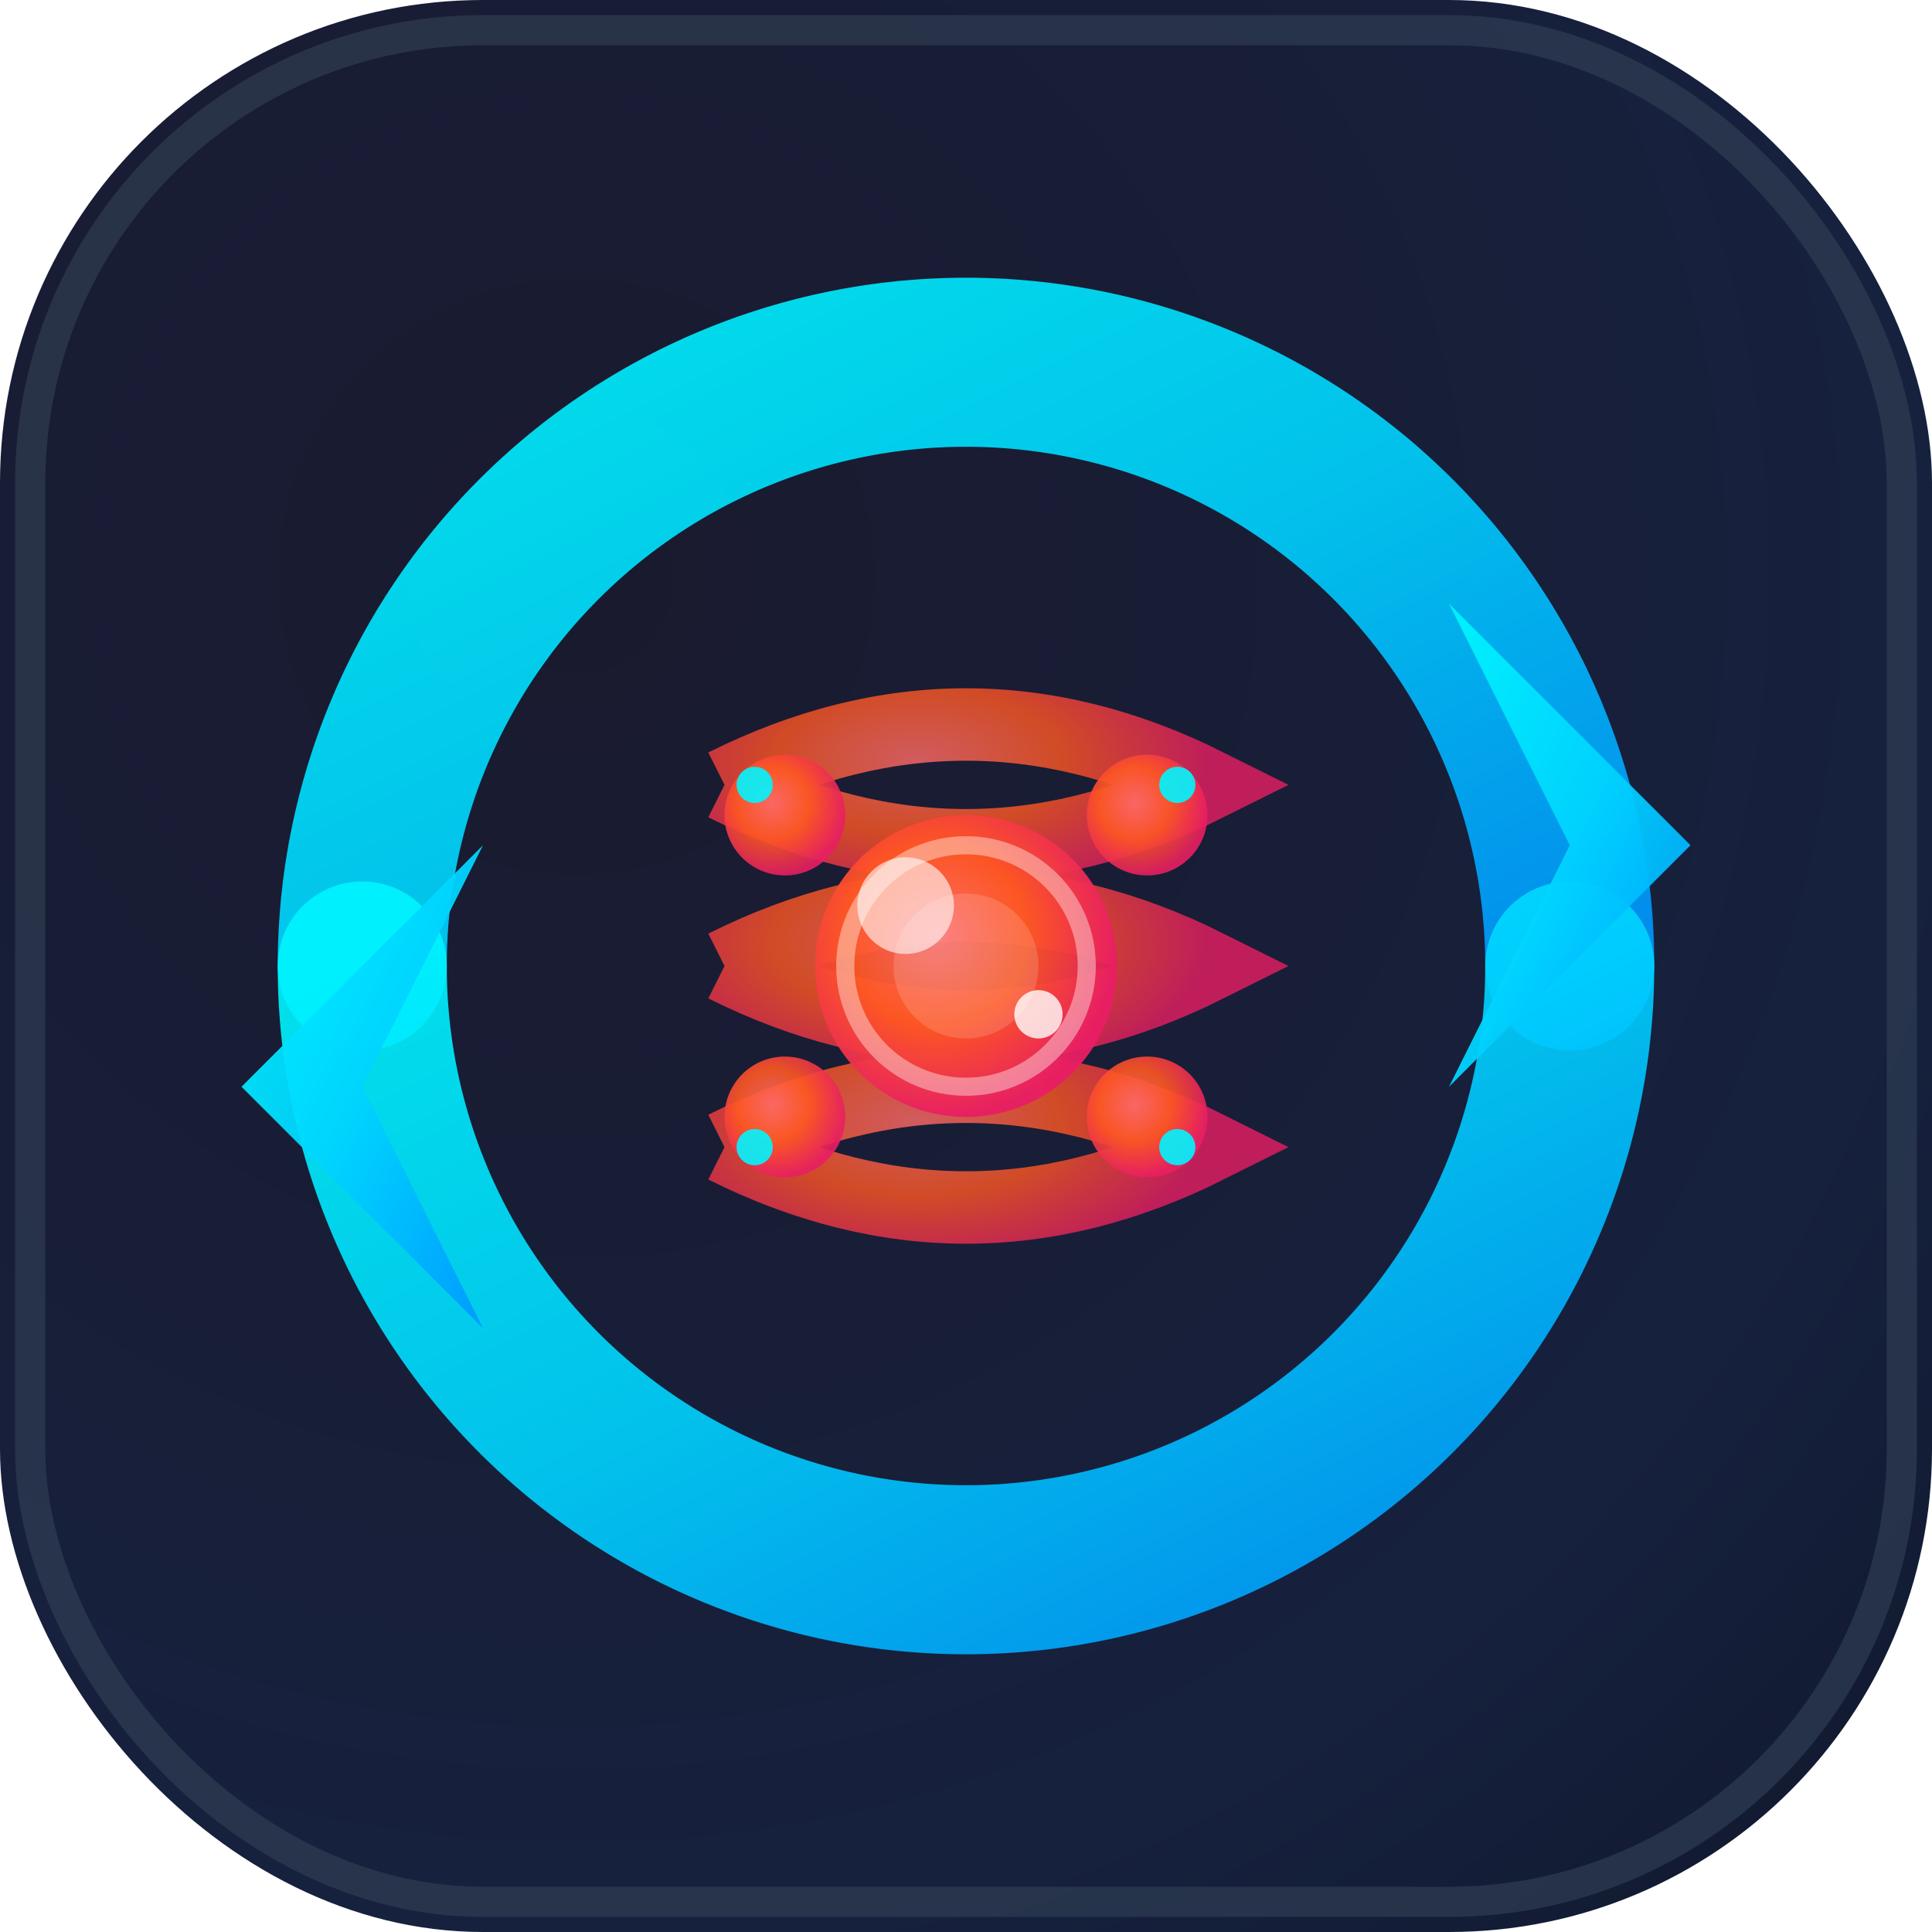 


<svg xmlns="http://www.w3.org/2000/svg" viewBox="0 0 32 32" width="32" height="32">
  <defs>
    <!-- Premium glass background -->
    <radialGradient id="glassBg" cx="30%" cy="30%" r="100%">
      <stop offset="0%" style="stop-color:#1a1a2e;stop-opacity:1" />
      <stop offset="70%" style="stop-color:#16213e;stop-opacity:1" />
      <stop offset="100%" style="stop-color:#0f172a;stop-opacity:1" />
    </radialGradient>
    
    <!-- Neon sync gradient -->
    <linearGradient id="neonSync" x1="0%" y1="0%" x2="100%" y2="100%">
      <stop offset="0%" style="stop-color:#00f5ff;stop-opacity:1" />
      <stop offset="50%" style="stop-color:#00d4ff;stop-opacity:1" />
      <stop offset="100%" style="stop-color:#0099ff;stop-opacity:1" />
    </linearGradient>
    
    <!-- AI brain gradient -->
    <radialGradient id="brainGrad" cx="40%" cy="40%" r="60%">
      <stop offset="0%" style="stop-color:#ff6b6b;stop-opacity:1" />
      <stop offset="50%" style="stop-color:#ff5722;stop-opacity:1" />
      <stop offset="100%" style="stop-color:#e91e63;stop-opacity:1" />
    </radialGradient>
    
    <!-- Intense glow filter -->
    <filter id="neonGlow" x="-50%" y="-50%" width="200%" height="200%">
      <feGaussianBlur stdDeviation="3" result="coloredBlur"/>
      <feMerge> 
        <feMergeNode in="coloredBlur"/>
        <feMergeNode in="SourceGraphic"/>
      </feMerge>
    </filter>
    
    <!-- Pulsing animation -->
    <filter id="pulse">
      <feGaussianBlur stdDeviation="1.5" result="glow"/>
      <feMerge>
        <feMergeNode in="glow"/>
        <feMergeNode in="SourceGraphic"/> 
      </feMerge>
    </filter>
  </defs>
  
  <!-- Dark premium background -->
  <rect x="0" y="0" width="32" height="32" rx="8" ry="8" fill="url(#glassBg)"/>
  
  <!-- Subtle border -->
  <rect x="0.5" y="0.5" width="31" height="31" rx="7.5" ry="7.5" fill="none" stroke="#334155" stroke-width="0.5" opacity="0.6"/>
  
  <!-- Dynamic sync arrows with glow -->
  <g filter="url(#neonGlow)">
    <!-- Curved sync paths -->
    <path d="M 6 16 A 10 10 0 0 1 16 6 A 10 10 0 0 1 26 16" 
          stroke="url(#neonSync)" stroke-width="2.8" fill="none" stroke-linecap="round" opacity="0.9"/>
    <path d="M 26 16 A 10 10 0 0 1 16 26 A 10 10 0 0 1 6 16" 
          stroke="url(#neonSync)" stroke-width="2.8" fill="none" stroke-linecap="round" opacity="0.9"/>
    
    <!-- Directional arrows -->
    <polygon points="24,10 28,14 24,18 26,14" fill="url(#neonSync)" opacity="0.95"/>
    <polygon points="8,22 4,18 8,14 6,18" fill="url(#neonSync)" opacity="0.95"/>
  </g>
  
  <!-- AI Brain/Chip representation -->
  <g transform="translate(16,16)" filter="url(#pulse)">
    <!-- Brain circuit pattern -->
    <g stroke="url(#brainGrad)" stroke-width="1.2" fill="none" opacity="0.8">
      <!-- Main circuit paths -->
      <path d="M -4 -3 Q 0 -5 4 -3 Q 0 -1 -4 -3"/>
      <path d="M -4 0 Q 0 -2 4 0 Q 0 2 -4 0"/>
      <path d="M -4 3 Q 0 1 4 3 Q 0 5 -4 3"/>
      <!-- Vertical connectors -->
      <line x1="-2" y1="-3" x2="-2" y2="3"/>
      <line x1="2" y1="-3" x2="2" y2="3"/>
      <line x1="0" y1="-4" x2="0" y2="4"/>
    </g>
    
    <!-- Processing nodes -->
    <circle cx="-3" cy="-2.5" r="1" fill="url(#brainGrad)" opacity="0.9"/>
    <circle cx="3" cy="-2.5" r="1" fill="url(#brainGrad)" opacity="0.9"/>
    <circle cx="-3" cy="2.5" r="1" fill="url(#brainGrad)" opacity="0.9"/>
    <circle cx="3" cy="2.5" r="1" fill="url(#brainGrad)" opacity="0.9"/>
    
    <!-- Central processing core -->
    <circle cx="0" cy="0" r="2.5" fill="url(#brainGrad)" opacity="0.95"/>
    
    <!-- Core details -->
    <circle cx="0" cy="0" r="2" fill="none" stroke="#ffffff" stroke-width="0.3" opacity="0.4"/>
    <circle cx="0" cy="0" r="1.2" fill="#ffffff" opacity="0.15"/>
    
    <!-- Bright highlights -->
    <circle cx="-1" cy="-1" r="0.8" fill="#ffffff" opacity="0.6"/>
    <circle cx="1.2" cy="0.8" r="0.4" fill="#ffffff" opacity="0.8"/>
    
    <!-- Corner accent lights -->
    <circle cx="-3.5" cy="-3" r="0.3" fill="#00f5ff" opacity="0.9"/>
    <circle cx="3.5" cy="-3" r="0.3" fill="#00f5ff" opacity="0.9"/>
    <circle cx="-3.5" cy="3" r="0.3" fill="#00f5ff" opacity="0.9"/>
    <circle cx="3.5" cy="3" r="0.3" fill="#00f5ff" opacity="0.9"/>
  </g>
</svg>